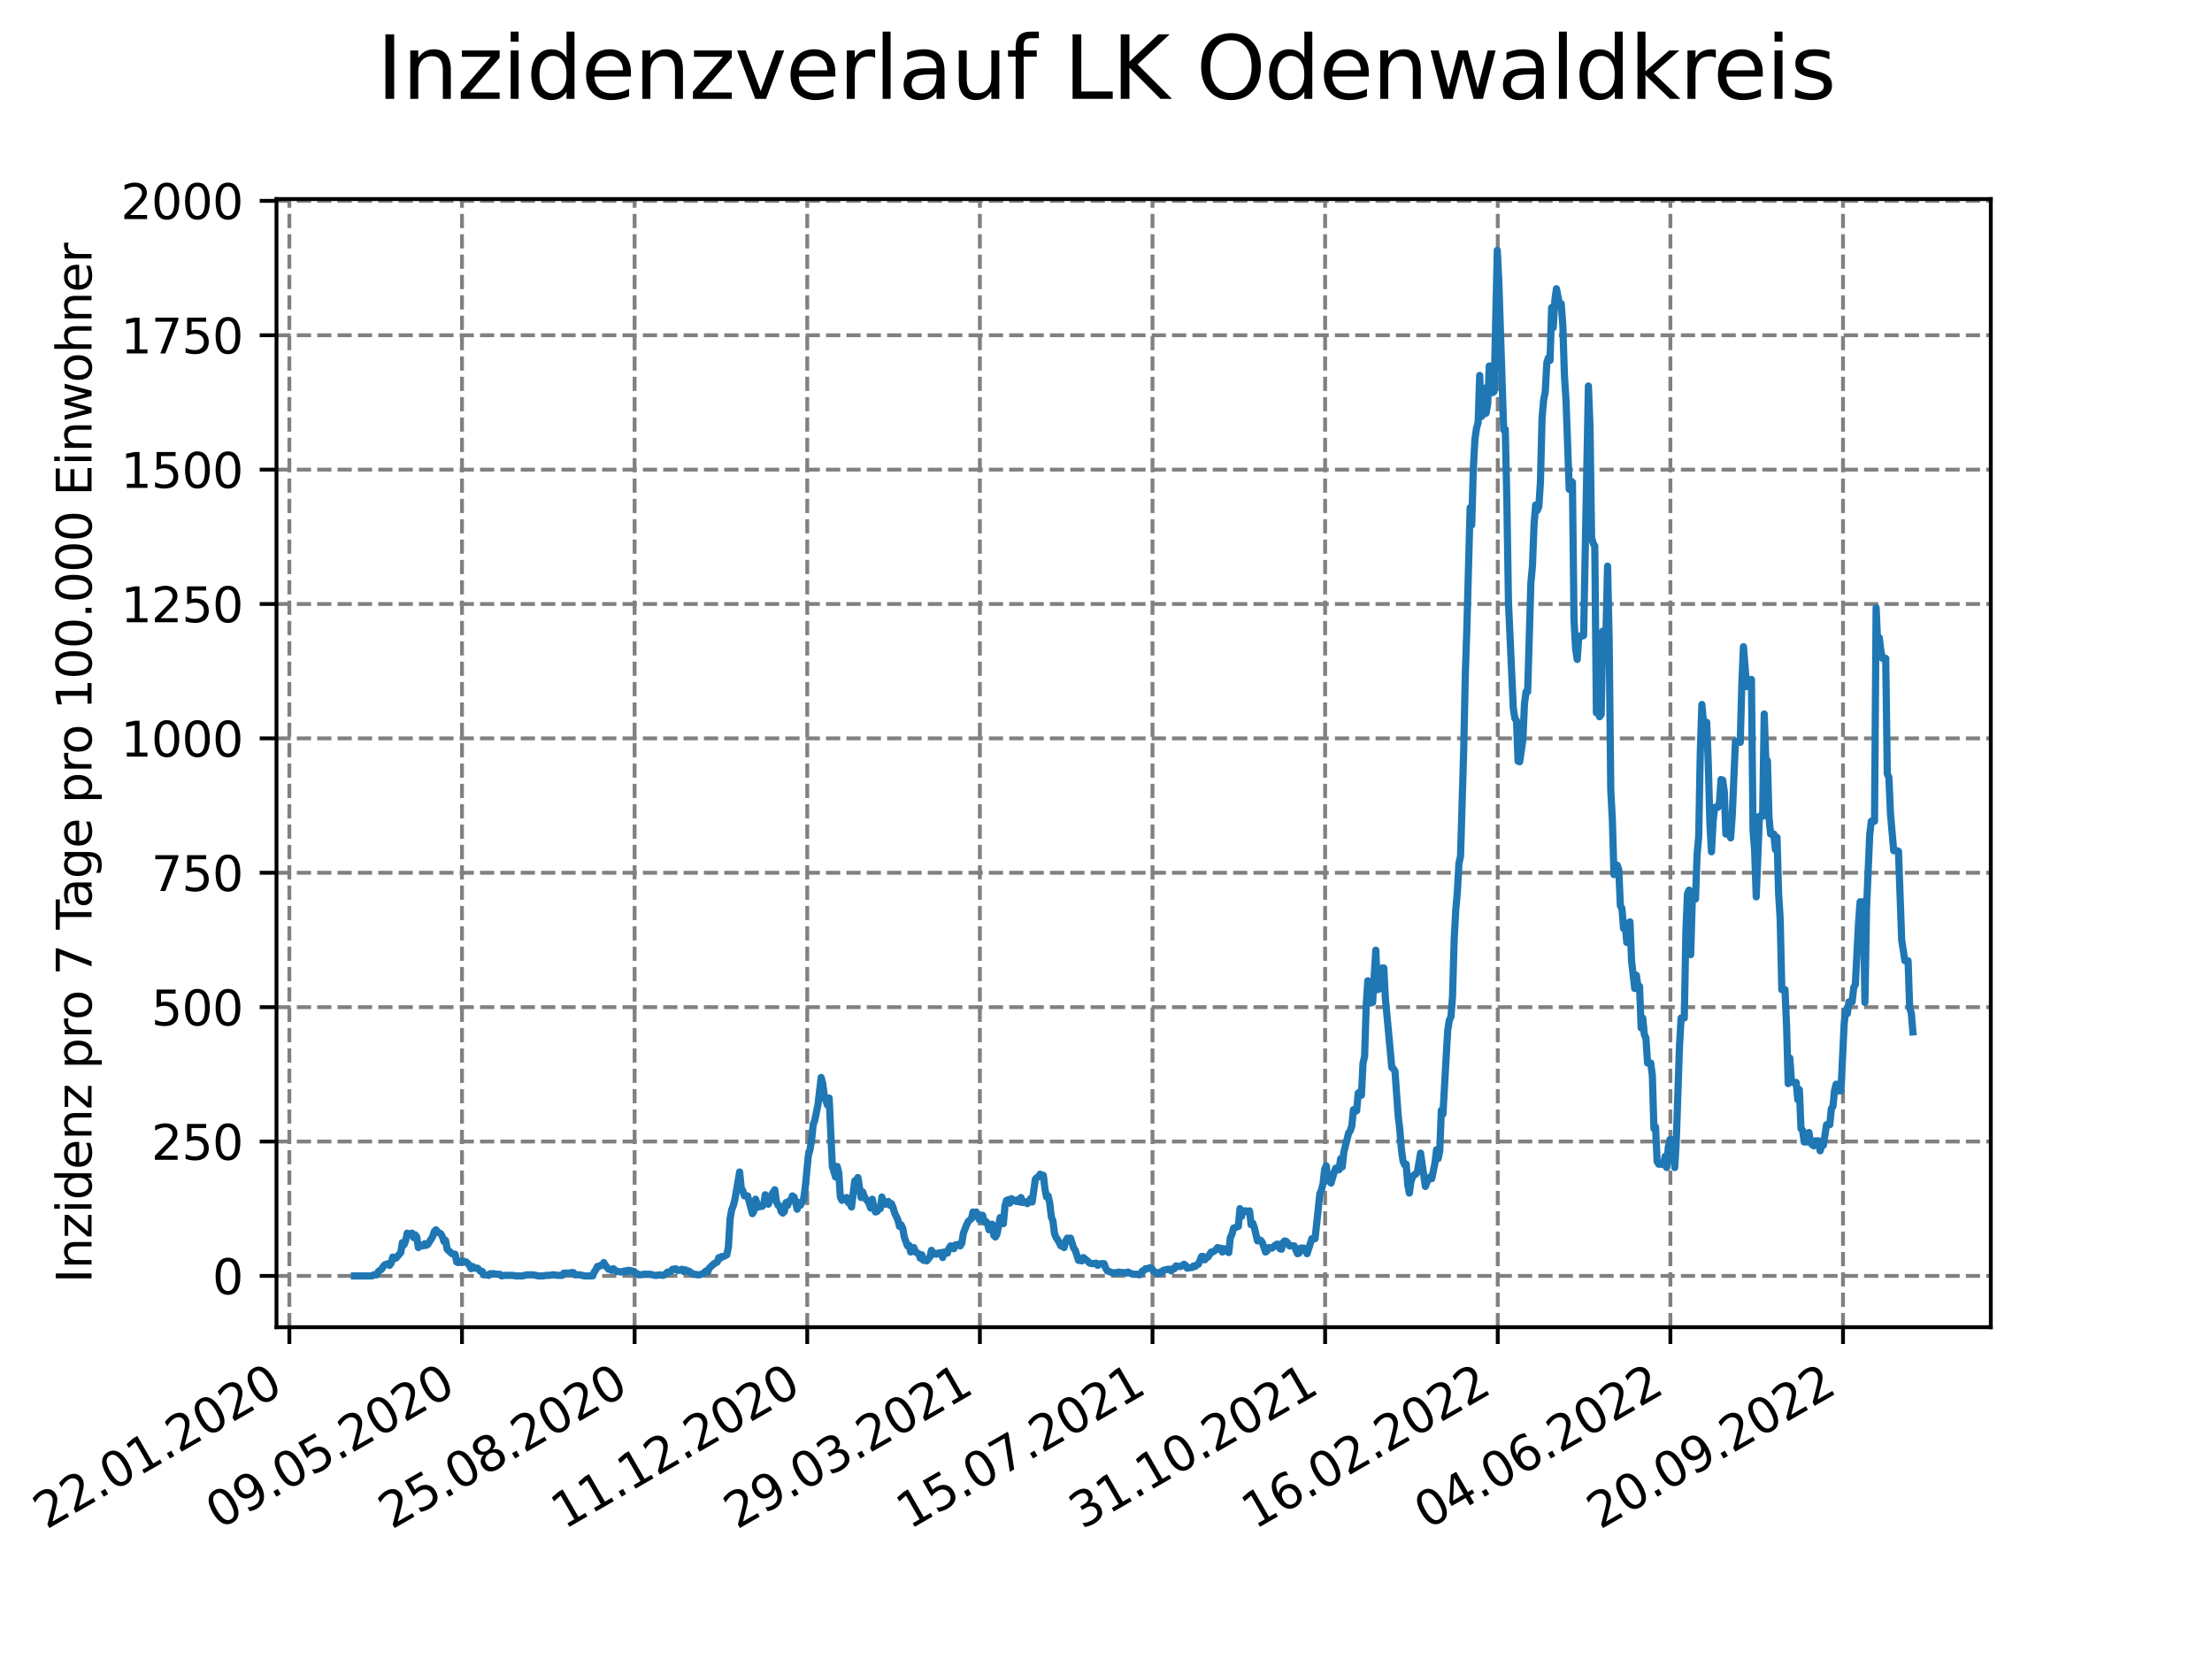 <?xml version="1.0" encoding="utf-8" standalone="no"?>
<!DOCTYPE svg PUBLIC "-//W3C//DTD SVG 1.1//EN"
  "http://www.w3.org/Graphics/SVG/1.1/DTD/svg11.dtd">
<svg xmlns:xlink="http://www.w3.org/1999/xlink" width="460.8pt" height="345.6pt" viewBox="0 0 460.8 345.6" xmlns="http://www.w3.org/2000/svg" version="1.1">
 <defs>
  <style type="text/css">*{stroke-linejoin: round; stroke-linecap: butt}</style>
 </defs>
 <g id="figure_1">
  <g id="patch_1">
   <path d="M 0 345.6 
L 460.8 345.6 
L 460.8 0 
L 0 0 
z
" style="fill: #ffffff"/>
  </g>
  <g id="axes_1">
   <g id="patch_2">
    <path d="M 57.6 276.48 
L 414.72 276.48 
L 414.72 41.472 
L 57.6 41.472 
z
" style="fill: #ffffff"/>
   </g>
   <g id="matplotlib.axis_1">
    <g id="xtick_1">
     <g id="line2d_1">
      <path d="M 60.278 276.48 
L 60.278 41.472 
" clip-path="url(#p20cd7f2663)" style="fill: none; stroke-dasharray: 2.96,1.28; stroke-dashoffset: 0; stroke: #808080; stroke-width: 0.8"/>
     </g>
     <g id="line2d_2">
      <defs>
       <path id="m41d018254a" d="M 0 0 
L 0 3.5 
" style="stroke: #000000; stroke-width: 0.8"/>
      </defs>
      <g>
       <use xlink:href="#m41d018254a" x="60.278" y="276.48" style="stroke: #000000; stroke-width: 0.8"/>
      </g>
     </g>
     <g id="text_1">
      <!-- 22.01.2020 -->
      <g transform="translate(9.652 318.689) rotate(-30) scale(0.1 -0.1)">
       <defs>
        <path id="DejaVuSans-32" d="M 1228 531 
L 3431 531 
L 3431 0 
L 469 0 
L 469 531 
Q 828 903 1448 1529 
Q 2069 2156 2228 2338 
Q 2531 2678 2651 2914 
Q 2772 3150 2772 3378 
Q 2772 3750 2511 3984 
Q 2250 4219 1831 4219 
Q 1534 4219 1204 4116 
Q 875 4013 500 3803 
L 500 4441 
Q 881 4594 1212 4672 
Q 1544 4750 1819 4750 
Q 2544 4750 2975 4387 
Q 3406 4025 3406 3419 
Q 3406 3131 3298 2873 
Q 3191 2616 2906 2266 
Q 2828 2175 2409 1742 
Q 1991 1309 1228 531 
z
" transform="scale(0.016)"/>
        <path id="DejaVuSans-2e" d="M 684 794 
L 1344 794 
L 1344 0 
L 684 0 
L 684 794 
z
" transform="scale(0.016)"/>
        <path id="DejaVuSans-30" d="M 2034 4250 
Q 1547 4250 1301 3770 
Q 1056 3291 1056 2328 
Q 1056 1369 1301 889 
Q 1547 409 2034 409 
Q 2525 409 2770 889 
Q 3016 1369 3016 2328 
Q 3016 3291 2770 3770 
Q 2525 4250 2034 4250 
z
M 2034 4750 
Q 2819 4750 3233 4129 
Q 3647 3509 3647 2328 
Q 3647 1150 3233 529 
Q 2819 -91 2034 -91 
Q 1250 -91 836 529 
Q 422 1150 422 2328 
Q 422 3509 836 4129 
Q 1250 4750 2034 4750 
z
" transform="scale(0.016)"/>
        <path id="DejaVuSans-31" d="M 794 531 
L 1825 531 
L 1825 4091 
L 703 3866 
L 703 4441 
L 1819 4666 
L 2450 4666 
L 2450 531 
L 3481 531 
L 3481 0 
L 794 0 
L 794 531 
z
" transform="scale(0.016)"/>
       </defs>
       <use xlink:href="#DejaVuSans-32"/>
       <use xlink:href="#DejaVuSans-32" x="63.623"/>
       <use xlink:href="#DejaVuSans-2e" x="127.246"/>
       <use xlink:href="#DejaVuSans-30" x="159.033"/>
       <use xlink:href="#DejaVuSans-31" x="222.656"/>
       <use xlink:href="#DejaVuSans-2e" x="286.279"/>
       <use xlink:href="#DejaVuSans-32" x="318.066"/>
       <use xlink:href="#DejaVuSans-30" x="381.689"/>
       <use xlink:href="#DejaVuSans-32" x="445.312"/>
       <use xlink:href="#DejaVuSans-30" x="508.936"/>
      </g>
     </g>
    </g>
    <g id="xtick_2">
     <g id="line2d_3">
      <path d="M 96.239 276.48 
L 96.239 41.472 
" clip-path="url(#p20cd7f2663)" style="fill: none; stroke-dasharray: 2.96,1.28; stroke-dashoffset: 0; stroke: #808080; stroke-width: 0.8"/>
     </g>
     <g id="line2d_4">
      <g>
       <use xlink:href="#m41d018254a" x="96.239" y="276.48" style="stroke: #000000; stroke-width: 0.8"/>
      </g>
     </g>
     <g id="text_2">
      <!-- 09.05.2020 -->
      <g transform="translate(45.614 318.689) rotate(-30) scale(0.1 -0.1)">
       <defs>
        <path id="DejaVuSans-39" d="M 703 97 
L 703 672 
Q 941 559 1184 500 
Q 1428 441 1663 441 
Q 2288 441 2617 861 
Q 2947 1281 2994 2138 
Q 2813 1869 2534 1725 
Q 2256 1581 1919 1581 
Q 1219 1581 811 2004 
Q 403 2428 403 3163 
Q 403 3881 828 4315 
Q 1253 4750 1959 4750 
Q 2769 4750 3195 4129 
Q 3622 3509 3622 2328 
Q 3622 1225 3098 567 
Q 2575 -91 1691 -91 
Q 1453 -91 1209 -44 
Q 966 3 703 97 
z
M 1959 2075 
Q 2384 2075 2632 2365 
Q 2881 2656 2881 3163 
Q 2881 3666 2632 3958 
Q 2384 4250 1959 4250 
Q 1534 4250 1286 3958 
Q 1038 3666 1038 3163 
Q 1038 2656 1286 2365 
Q 1534 2075 1959 2075 
z
" transform="scale(0.016)"/>
        <path id="DejaVuSans-35" d="M 691 4666 
L 3169 4666 
L 3169 4134 
L 1269 4134 
L 1269 2991 
Q 1406 3038 1543 3061 
Q 1681 3084 1819 3084 
Q 2600 3084 3056 2656 
Q 3513 2228 3513 1497 
Q 3513 744 3044 326 
Q 2575 -91 1722 -91 
Q 1428 -91 1123 -41 
Q 819 9 494 109 
L 494 744 
Q 775 591 1075 516 
Q 1375 441 1709 441 
Q 2250 441 2565 725 
Q 2881 1009 2881 1497 
Q 2881 1984 2565 2268 
Q 2250 2553 1709 2553 
Q 1456 2553 1204 2497 
Q 953 2441 691 2322 
L 691 4666 
z
" transform="scale(0.016)"/>
       </defs>
       <use xlink:href="#DejaVuSans-30"/>
       <use xlink:href="#DejaVuSans-39" x="63.623"/>
       <use xlink:href="#DejaVuSans-2e" x="127.246"/>
       <use xlink:href="#DejaVuSans-30" x="159.033"/>
       <use xlink:href="#DejaVuSans-35" x="222.656"/>
       <use xlink:href="#DejaVuSans-2e" x="286.279"/>
       <use xlink:href="#DejaVuSans-32" x="318.066"/>
       <use xlink:href="#DejaVuSans-30" x="381.689"/>
       <use xlink:href="#DejaVuSans-32" x="445.312"/>
       <use xlink:href="#DejaVuSans-30" x="508.936"/>
      </g>
     </g>
    </g>
    <g id="xtick_3">
     <g id="line2d_5">
      <path d="M 132.201 276.48 
L 132.201 41.472 
" clip-path="url(#p20cd7f2663)" style="fill: none; stroke-dasharray: 2.96,1.28; stroke-dashoffset: 0; stroke: #808080; stroke-width: 0.8"/>
     </g>
     <g id="line2d_6">
      <g>
       <use xlink:href="#m41d018254a" x="132.201" y="276.48" style="stroke: #000000; stroke-width: 0.8"/>
      </g>
     </g>
     <g id="text_3">
      <!-- 25.08.2020 -->
      <g transform="translate(81.576 318.689) rotate(-30) scale(0.1 -0.1)">
       <defs>
        <path id="DejaVuSans-38" d="M 2034 2216 
Q 1584 2216 1326 1975 
Q 1069 1734 1069 1313 
Q 1069 891 1326 650 
Q 1584 409 2034 409 
Q 2484 409 2743 651 
Q 3003 894 3003 1313 
Q 3003 1734 2745 1975 
Q 2488 2216 2034 2216 
z
M 1403 2484 
Q 997 2584 770 2862 
Q 544 3141 544 3541 
Q 544 4100 942 4425 
Q 1341 4750 2034 4750 
Q 2731 4750 3128 4425 
Q 3525 4100 3525 3541 
Q 3525 3141 3298 2862 
Q 3072 2584 2669 2484 
Q 3125 2378 3379 2068 
Q 3634 1759 3634 1313 
Q 3634 634 3220 271 
Q 2806 -91 2034 -91 
Q 1263 -91 848 271 
Q 434 634 434 1313 
Q 434 1759 690 2068 
Q 947 2378 1403 2484 
z
M 1172 3481 
Q 1172 3119 1398 2916 
Q 1625 2713 2034 2713 
Q 2441 2713 2670 2916 
Q 2900 3119 2900 3481 
Q 2900 3844 2670 4047 
Q 2441 4250 2034 4250 
Q 1625 4250 1398 4047 
Q 1172 3844 1172 3481 
z
" transform="scale(0.016)"/>
       </defs>
       <use xlink:href="#DejaVuSans-32"/>
       <use xlink:href="#DejaVuSans-35" x="63.623"/>
       <use xlink:href="#DejaVuSans-2e" x="127.246"/>
       <use xlink:href="#DejaVuSans-30" x="159.033"/>
       <use xlink:href="#DejaVuSans-38" x="222.656"/>
       <use xlink:href="#DejaVuSans-2e" x="286.279"/>
       <use xlink:href="#DejaVuSans-32" x="318.066"/>
       <use xlink:href="#DejaVuSans-30" x="381.689"/>
       <use xlink:href="#DejaVuSans-32" x="445.312"/>
       <use xlink:href="#DejaVuSans-30" x="508.936"/>
      </g>
     </g>
    </g>
    <g id="xtick_4">
     <g id="line2d_7">
      <path d="M 168.163 276.48 
L 168.163 41.472 
" clip-path="url(#p20cd7f2663)" style="fill: none; stroke-dasharray: 2.96,1.28; stroke-dashoffset: 0; stroke: #808080; stroke-width: 0.8"/>
     </g>
     <g id="line2d_8">
      <g>
       <use xlink:href="#m41d018254a" x="168.163" y="276.48" style="stroke: #000000; stroke-width: 0.8"/>
      </g>
     </g>
     <g id="text_4">
      <!-- 11.12.2020 -->
      <g transform="translate(117.538 318.689) rotate(-30) scale(0.1 -0.1)">
       <use xlink:href="#DejaVuSans-31"/>
       <use xlink:href="#DejaVuSans-31" x="63.623"/>
       <use xlink:href="#DejaVuSans-2e" x="127.246"/>
       <use xlink:href="#DejaVuSans-31" x="159.033"/>
       <use xlink:href="#DejaVuSans-32" x="222.656"/>
       <use xlink:href="#DejaVuSans-2e" x="286.279"/>
       <use xlink:href="#DejaVuSans-32" x="318.066"/>
       <use xlink:href="#DejaVuSans-30" x="381.689"/>
       <use xlink:href="#DejaVuSans-32" x="445.312"/>
       <use xlink:href="#DejaVuSans-30" x="508.936"/>
      </g>
     </g>
    </g>
    <g id="xtick_5">
     <g id="line2d_9">
      <path d="M 204.125 276.48 
L 204.125 41.472 
" clip-path="url(#p20cd7f2663)" style="fill: none; stroke-dasharray: 2.96,1.28; stroke-dashoffset: 0; stroke: #808080; stroke-width: 0.8"/>
     </g>
     <g id="line2d_10">
      <g>
       <use xlink:href="#m41d018254a" x="204.125" y="276.48" style="stroke: #000000; stroke-width: 0.8"/>
      </g>
     </g>
     <g id="text_5">
      <!-- 29.03.2021 -->
      <g transform="translate(153.499 318.689) rotate(-30) scale(0.1 -0.1)">
       <defs>
        <path id="DejaVuSans-33" d="M 2597 2516 
Q 3050 2419 3304 2112 
Q 3559 1806 3559 1356 
Q 3559 666 3084 287 
Q 2609 -91 1734 -91 
Q 1441 -91 1130 -33 
Q 819 25 488 141 
L 488 750 
Q 750 597 1062 519 
Q 1375 441 1716 441 
Q 2309 441 2620 675 
Q 2931 909 2931 1356 
Q 2931 1769 2642 2001 
Q 2353 2234 1838 2234 
L 1294 2234 
L 1294 2753 
L 1863 2753 
Q 2328 2753 2575 2939 
Q 2822 3125 2822 3475 
Q 2822 3834 2567 4026 
Q 2313 4219 1838 4219 
Q 1578 4219 1281 4162 
Q 984 4106 628 3988 
L 628 4550 
Q 988 4650 1302 4700 
Q 1616 4750 1894 4750 
Q 2613 4750 3031 4423 
Q 3450 4097 3450 3541 
Q 3450 3153 3228 2886 
Q 3006 2619 2597 2516 
z
" transform="scale(0.016)"/>
       </defs>
       <use xlink:href="#DejaVuSans-32"/>
       <use xlink:href="#DejaVuSans-39" x="63.623"/>
       <use xlink:href="#DejaVuSans-2e" x="127.246"/>
       <use xlink:href="#DejaVuSans-30" x="159.033"/>
       <use xlink:href="#DejaVuSans-33" x="222.656"/>
       <use xlink:href="#DejaVuSans-2e" x="286.279"/>
       <use xlink:href="#DejaVuSans-32" x="318.066"/>
       <use xlink:href="#DejaVuSans-30" x="381.689"/>
       <use xlink:href="#DejaVuSans-32" x="445.312"/>
       <use xlink:href="#DejaVuSans-31" x="508.936"/>
      </g>
     </g>
    </g>
    <g id="xtick_6">
     <g id="line2d_11">
      <path d="M 240.086 276.48 
L 240.086 41.472 
" clip-path="url(#p20cd7f2663)" style="fill: none; stroke-dasharray: 2.96,1.28; stroke-dashoffset: 0; stroke: #808080; stroke-width: 0.8"/>
     </g>
     <g id="line2d_12">
      <g>
       <use xlink:href="#m41d018254a" x="240.086" y="276.48" style="stroke: #000000; stroke-width: 0.8"/>
      </g>
     </g>
     <g id="text_6">
      <!-- 15.07.2021 -->
      <g transform="translate(189.461 318.689) rotate(-30) scale(0.1 -0.1)">
       <defs>
        <path id="DejaVuSans-37" d="M 525 4666 
L 3525 4666 
L 3525 4397 
L 1831 0 
L 1172 0 
L 2766 4134 
L 525 4134 
L 525 4666 
z
" transform="scale(0.016)"/>
       </defs>
       <use xlink:href="#DejaVuSans-31"/>
       <use xlink:href="#DejaVuSans-35" x="63.623"/>
       <use xlink:href="#DejaVuSans-2e" x="127.246"/>
       <use xlink:href="#DejaVuSans-30" x="159.033"/>
       <use xlink:href="#DejaVuSans-37" x="222.656"/>
       <use xlink:href="#DejaVuSans-2e" x="286.279"/>
       <use xlink:href="#DejaVuSans-32" x="318.066"/>
       <use xlink:href="#DejaVuSans-30" x="381.689"/>
       <use xlink:href="#DejaVuSans-32" x="445.312"/>
       <use xlink:href="#DejaVuSans-31" x="508.936"/>
      </g>
     </g>
    </g>
    <g id="xtick_7">
     <g id="line2d_13">
      <path d="M 276.048 276.48 
L 276.048 41.472 
" clip-path="url(#p20cd7f2663)" style="fill: none; stroke-dasharray: 2.96,1.28; stroke-dashoffset: 0; stroke: #808080; stroke-width: 0.8"/>
     </g>
     <g id="line2d_14">
      <g>
       <use xlink:href="#m41d018254a" x="276.048" y="276.48" style="stroke: #000000; stroke-width: 0.8"/>
      </g>
     </g>
     <g id="text_7">
      <!-- 31.10.2021 -->
      <g transform="translate(225.423 318.689) rotate(-30) scale(0.1 -0.1)">
       <use xlink:href="#DejaVuSans-33"/>
       <use xlink:href="#DejaVuSans-31" x="63.623"/>
       <use xlink:href="#DejaVuSans-2e" x="127.246"/>
       <use xlink:href="#DejaVuSans-31" x="159.033"/>
       <use xlink:href="#DejaVuSans-30" x="222.656"/>
       <use xlink:href="#DejaVuSans-2e" x="286.279"/>
       <use xlink:href="#DejaVuSans-32" x="318.066"/>
       <use xlink:href="#DejaVuSans-30" x="381.689"/>
       <use xlink:href="#DejaVuSans-32" x="445.312"/>
       <use xlink:href="#DejaVuSans-31" x="508.936"/>
      </g>
     </g>
    </g>
    <g id="xtick_8">
     <g id="line2d_15">
      <path d="M 312.01 276.48 
L 312.01 41.472 
" clip-path="url(#p20cd7f2663)" style="fill: none; stroke-dasharray: 2.96,1.28; stroke-dashoffset: 0; stroke: #808080; stroke-width: 0.8"/>
     </g>
     <g id="line2d_16">
      <g>
       <use xlink:href="#m41d018254a" x="312.01" y="276.48" style="stroke: #000000; stroke-width: 0.8"/>
      </g>
     </g>
     <g id="text_8">
      <!-- 16.02.2022 -->
      <g transform="translate(261.385 318.689) rotate(-30) scale(0.1 -0.1)">
       <defs>
        <path id="DejaVuSans-36" d="M 2113 2584 
Q 1688 2584 1439 2293 
Q 1191 2003 1191 1497 
Q 1191 994 1439 701 
Q 1688 409 2113 409 
Q 2538 409 2786 701 
Q 3034 994 3034 1497 
Q 3034 2003 2786 2293 
Q 2538 2584 2113 2584 
z
M 3366 4563 
L 3366 3988 
Q 3128 4100 2886 4159 
Q 2644 4219 2406 4219 
Q 1781 4219 1451 3797 
Q 1122 3375 1075 2522 
Q 1259 2794 1537 2939 
Q 1816 3084 2150 3084 
Q 2853 3084 3261 2657 
Q 3669 2231 3669 1497 
Q 3669 778 3244 343 
Q 2819 -91 2113 -91 
Q 1303 -91 875 529 
Q 447 1150 447 2328 
Q 447 3434 972 4092 
Q 1497 4750 2381 4750 
Q 2619 4750 2861 4703 
Q 3103 4656 3366 4563 
z
" transform="scale(0.016)"/>
       </defs>
       <use xlink:href="#DejaVuSans-31"/>
       <use xlink:href="#DejaVuSans-36" x="63.623"/>
       <use xlink:href="#DejaVuSans-2e" x="127.246"/>
       <use xlink:href="#DejaVuSans-30" x="159.033"/>
       <use xlink:href="#DejaVuSans-32" x="222.656"/>
       <use xlink:href="#DejaVuSans-2e" x="286.279"/>
       <use xlink:href="#DejaVuSans-32" x="318.066"/>
       <use xlink:href="#DejaVuSans-30" x="381.689"/>
       <use xlink:href="#DejaVuSans-32" x="445.312"/>
       <use xlink:href="#DejaVuSans-32" x="508.936"/>
      </g>
     </g>
    </g>
    <g id="xtick_9">
     <g id="line2d_17">
      <path d="M 347.972 276.48 
L 347.972 41.472 
" clip-path="url(#p20cd7f2663)" style="fill: none; stroke-dasharray: 2.96,1.28; stroke-dashoffset: 0; stroke: #808080; stroke-width: 0.8"/>
     </g>
     <g id="line2d_18">
      <g>
       <use xlink:href="#m41d018254a" x="347.972" y="276.48" style="stroke: #000000; stroke-width: 0.8"/>
      </g>
     </g>
     <g id="text_9">
      <!-- 04.06.2022 -->
      <g transform="translate(297.346 318.689) rotate(-30) scale(0.1 -0.1)">
       <defs>
        <path id="DejaVuSans-34" d="M 2419 4116 
L 825 1625 
L 2419 1625 
L 2419 4116 
z
M 2253 4666 
L 3047 4666 
L 3047 1625 
L 3713 1625 
L 3713 1100 
L 3047 1100 
L 3047 0 
L 2419 0 
L 2419 1100 
L 313 1100 
L 313 1709 
L 2253 4666 
z
" transform="scale(0.016)"/>
       </defs>
       <use xlink:href="#DejaVuSans-30"/>
       <use xlink:href="#DejaVuSans-34" x="63.623"/>
       <use xlink:href="#DejaVuSans-2e" x="127.246"/>
       <use xlink:href="#DejaVuSans-30" x="159.033"/>
       <use xlink:href="#DejaVuSans-36" x="222.656"/>
       <use xlink:href="#DejaVuSans-2e" x="286.279"/>
       <use xlink:href="#DejaVuSans-32" x="318.066"/>
       <use xlink:href="#DejaVuSans-30" x="381.689"/>
       <use xlink:href="#DejaVuSans-32" x="445.312"/>
       <use xlink:href="#DejaVuSans-32" x="508.936"/>
      </g>
     </g>
    </g>
    <g id="xtick_10">
     <g id="line2d_19">
      <path d="M 383.933 276.48 
L 383.933 41.472 
" clip-path="url(#p20cd7f2663)" style="fill: none; stroke-dasharray: 2.96,1.28; stroke-dashoffset: 0; stroke: #808080; stroke-width: 0.8"/>
     </g>
     <g id="line2d_20">
      <g>
       <use xlink:href="#m41d018254a" x="383.933" y="276.48" style="stroke: #000000; stroke-width: 0.8"/>
      </g>
     </g>
     <g id="text_10">
      <!-- 20.09.2022 -->
      <g transform="translate(333.308 318.689) rotate(-30) scale(0.1 -0.1)">
       <use xlink:href="#DejaVuSans-32"/>
       <use xlink:href="#DejaVuSans-30" x="63.623"/>
       <use xlink:href="#DejaVuSans-2e" x="127.246"/>
       <use xlink:href="#DejaVuSans-30" x="159.033"/>
       <use xlink:href="#DejaVuSans-39" x="222.656"/>
       <use xlink:href="#DejaVuSans-2e" x="286.279"/>
       <use xlink:href="#DejaVuSans-32" x="318.066"/>
       <use xlink:href="#DejaVuSans-30" x="381.689"/>
       <use xlink:href="#DejaVuSans-32" x="445.312"/>
       <use xlink:href="#DejaVuSans-32" x="508.936"/>
      </g>
     </g>
    </g>
   </g>
   <g id="matplotlib.axis_2">
    <g id="ytick_1">
     <g id="line2d_21">
      <path d="M 57.6 265.798 
L 414.72 265.798 
" clip-path="url(#p20cd7f2663)" style="fill: none; stroke-dasharray: 2.96,1.28; stroke-dashoffset: 0; stroke: #808080; stroke-width: 0.8"/>
     </g>
     <g id="line2d_22">
      <defs>
       <path id="m14e778c8d2" d="M 0 0 
L -3.5 0 
" style="stroke: #000000; stroke-width: 0.8"/>
      </defs>
      <g>
       <use xlink:href="#m14e778c8d2" x="57.6" y="265.798" style="stroke: #000000; stroke-width: 0.8"/>
      </g>
     </g>
     <g id="text_11">
      <!-- 0 -->
      <g transform="translate(44.237 269.597) scale(0.1 -0.1)">
       <use xlink:href="#DejaVuSans-30"/>
      </g>
     </g>
    </g>
    <g id="ytick_2">
     <g id="line2d_23">
      <path d="M 57.6 237.803 
L 414.72 237.803 
" clip-path="url(#p20cd7f2663)" style="fill: none; stroke-dasharray: 2.96,1.28; stroke-dashoffset: 0; stroke: #808080; stroke-width: 0.8"/>
     </g>
     <g id="line2d_24">
      <g>
       <use xlink:href="#m14e778c8d2" x="57.6" y="237.803" style="stroke: #000000; stroke-width: 0.8"/>
      </g>
     </g>
     <g id="text_12">
      <!-- 250 -->
      <g transform="translate(31.512 241.602) scale(0.1 -0.1)">
       <use xlink:href="#DejaVuSans-32"/>
       <use xlink:href="#DejaVuSans-35" x="63.623"/>
       <use xlink:href="#DejaVuSans-30" x="127.246"/>
      </g>
     </g>
    </g>
    <g id="ytick_3">
     <g id="line2d_25">
      <path d="M 57.6 209.809 
L 414.72 209.809 
" clip-path="url(#p20cd7f2663)" style="fill: none; stroke-dasharray: 2.96,1.28; stroke-dashoffset: 0; stroke: #808080; stroke-width: 0.8"/>
     </g>
     <g id="line2d_26">
      <g>
       <use xlink:href="#m14e778c8d2" x="57.6" y="209.809" style="stroke: #000000; stroke-width: 0.8"/>
      </g>
     </g>
     <g id="text_13">
      <!-- 500 -->
      <g transform="translate(31.512 213.608) scale(0.1 -0.1)">
       <use xlink:href="#DejaVuSans-35"/>
       <use xlink:href="#DejaVuSans-30" x="63.623"/>
       <use xlink:href="#DejaVuSans-30" x="127.246"/>
      </g>
     </g>
    </g>
    <g id="ytick_4">
     <g id="line2d_27">
      <path d="M 57.6 181.814 
L 414.72 181.814 
" clip-path="url(#p20cd7f2663)" style="fill: none; stroke-dasharray: 2.96,1.28; stroke-dashoffset: 0; stroke: #808080; stroke-width: 0.8"/>
     </g>
     <g id="line2d_28">
      <g>
       <use xlink:href="#m14e778c8d2" x="57.6" y="181.814" style="stroke: #000000; stroke-width: 0.8"/>
      </g>
     </g>
     <g id="text_14">
      <!-- 750 -->
      <g transform="translate(31.512 185.613) scale(0.1 -0.1)">
       <use xlink:href="#DejaVuSans-37"/>
       <use xlink:href="#DejaVuSans-35" x="63.623"/>
       <use xlink:href="#DejaVuSans-30" x="127.246"/>
      </g>
     </g>
    </g>
    <g id="ytick_5">
     <g id="line2d_29">
      <path d="M 57.6 153.82 
L 414.72 153.82 
" clip-path="url(#p20cd7f2663)" style="fill: none; stroke-dasharray: 2.96,1.28; stroke-dashoffset: 0; stroke: #808080; stroke-width: 0.8"/>
     </g>
     <g id="line2d_30">
      <g>
       <use xlink:href="#m14e778c8d2" x="57.6" y="153.82" style="stroke: #000000; stroke-width: 0.8"/>
      </g>
     </g>
     <g id="text_15">
      <!-- 1000 -->
      <g transform="translate(25.15 157.619) scale(0.1 -0.1)">
       <use xlink:href="#DejaVuSans-31"/>
       <use xlink:href="#DejaVuSans-30" x="63.623"/>
       <use xlink:href="#DejaVuSans-30" x="127.246"/>
       <use xlink:href="#DejaVuSans-30" x="190.869"/>
      </g>
     </g>
    </g>
    <g id="ytick_6">
     <g id="line2d_31">
      <path d="M 57.6 125.825 
L 414.72 125.825 
" clip-path="url(#p20cd7f2663)" style="fill: none; stroke-dasharray: 2.96,1.28; stroke-dashoffset: 0; stroke: #808080; stroke-width: 0.8"/>
     </g>
     <g id="line2d_32">
      <g>
       <use xlink:href="#m14e778c8d2" x="57.6" y="125.825" style="stroke: #000000; stroke-width: 0.8"/>
      </g>
     </g>
     <g id="text_16">
      <!-- 1250 -->
      <g transform="translate(25.15 129.624) scale(0.1 -0.1)">
       <use xlink:href="#DejaVuSans-31"/>
       <use xlink:href="#DejaVuSans-32" x="63.623"/>
       <use xlink:href="#DejaVuSans-35" x="127.246"/>
       <use xlink:href="#DejaVuSans-30" x="190.869"/>
      </g>
     </g>
    </g>
    <g id="ytick_7">
     <g id="line2d_33">
      <path d="M 57.6 97.83 
L 414.72 97.83 
" clip-path="url(#p20cd7f2663)" style="fill: none; stroke-dasharray: 2.96,1.28; stroke-dashoffset: 0; stroke: #808080; stroke-width: 0.8"/>
     </g>
     <g id="line2d_34">
      <g>
       <use xlink:href="#m14e778c8d2" x="57.6" y="97.83" style="stroke: #000000; stroke-width: 0.8"/>
      </g>
     </g>
     <g id="text_17">
      <!-- 1500 -->
      <g transform="translate(25.15 101.63) scale(0.1 -0.1)">
       <use xlink:href="#DejaVuSans-31"/>
       <use xlink:href="#DejaVuSans-35" x="63.623"/>
       <use xlink:href="#DejaVuSans-30" x="127.246"/>
       <use xlink:href="#DejaVuSans-30" x="190.869"/>
      </g>
     </g>
    </g>
    <g id="ytick_8">
     <g id="line2d_35">
      <path d="M 57.6 69.836 
L 414.72 69.836 
" clip-path="url(#p20cd7f2663)" style="fill: none; stroke-dasharray: 2.96,1.28; stroke-dashoffset: 0; stroke: #808080; stroke-width: 0.8"/>
     </g>
     <g id="line2d_36">
      <g>
       <use xlink:href="#m14e778c8d2" x="57.6" y="69.836" style="stroke: #000000; stroke-width: 0.8"/>
      </g>
     </g>
     <g id="text_18">
      <!-- 1750 -->
      <g transform="translate(25.15 73.635) scale(0.1 -0.1)">
       <use xlink:href="#DejaVuSans-31"/>
       <use xlink:href="#DejaVuSans-37" x="63.623"/>
       <use xlink:href="#DejaVuSans-35" x="127.246"/>
       <use xlink:href="#DejaVuSans-30" x="190.869"/>
      </g>
     </g>
    </g>
    <g id="ytick_9">
     <g id="line2d_37">
      <path d="M 57.6 41.841 
L 414.72 41.841 
" clip-path="url(#p20cd7f2663)" style="fill: none; stroke-dasharray: 2.96,1.28; stroke-dashoffset: 0; stroke: #808080; stroke-width: 0.8"/>
     </g>
     <g id="line2d_38">
      <g>
       <use xlink:href="#m14e778c8d2" x="57.6" y="41.841" style="stroke: #000000; stroke-width: 0.8"/>
      </g>
     </g>
     <g id="text_19">
      <!-- 2000 -->
      <g transform="translate(25.15 45.641) scale(0.1 -0.1)">
       <use xlink:href="#DejaVuSans-32"/>
       <use xlink:href="#DejaVuSans-30" x="63.623"/>
       <use xlink:href="#DejaVuSans-30" x="127.246"/>
       <use xlink:href="#DejaVuSans-30" x="190.869"/>
      </g>
     </g>
    </g>
    <g id="text_20">
     <!-- Inzidenz pro 7 Tage pro 100.000 Einwohner -->
     <g transform="translate(19.07 267.301) rotate(-90) scale(0.1 -0.1)">
      <defs>
       <path id="DejaVuSans-49" d="M 628 4666 
L 1259 4666 
L 1259 0 
L 628 0 
L 628 4666 
z
" transform="scale(0.016)"/>
       <path id="DejaVuSans-6e" d="M 3513 2113 
L 3513 0 
L 2938 0 
L 2938 2094 
Q 2938 2591 2744 2837 
Q 2550 3084 2163 3084 
Q 1697 3084 1428 2787 
Q 1159 2491 1159 1978 
L 1159 0 
L 581 0 
L 581 3500 
L 1159 3500 
L 1159 2956 
Q 1366 3272 1645 3428 
Q 1925 3584 2291 3584 
Q 2894 3584 3203 3211 
Q 3513 2838 3513 2113 
z
" transform="scale(0.016)"/>
       <path id="DejaVuSans-7a" d="M 353 3500 
L 3084 3500 
L 3084 2975 
L 922 459 
L 3084 459 
L 3084 0 
L 275 0 
L 275 525 
L 2438 3041 
L 353 3041 
L 353 3500 
z
" transform="scale(0.016)"/>
       <path id="DejaVuSans-69" d="M 603 3500 
L 1178 3500 
L 1178 0 
L 603 0 
L 603 3500 
z
M 603 4863 
L 1178 4863 
L 1178 4134 
L 603 4134 
L 603 4863 
z
" transform="scale(0.016)"/>
       <path id="DejaVuSans-64" d="M 2906 2969 
L 2906 4863 
L 3481 4863 
L 3481 0 
L 2906 0 
L 2906 525 
Q 2725 213 2448 61 
Q 2172 -91 1784 -91 
Q 1150 -91 751 415 
Q 353 922 353 1747 
Q 353 2572 751 3078 
Q 1150 3584 1784 3584 
Q 2172 3584 2448 3432 
Q 2725 3281 2906 2969 
z
M 947 1747 
Q 947 1113 1208 752 
Q 1469 391 1925 391 
Q 2381 391 2643 752 
Q 2906 1113 2906 1747 
Q 2906 2381 2643 2742 
Q 2381 3103 1925 3103 
Q 1469 3103 1208 2742 
Q 947 2381 947 1747 
z
" transform="scale(0.016)"/>
       <path id="DejaVuSans-65" d="M 3597 1894 
L 3597 1613 
L 953 1613 
Q 991 1019 1311 708 
Q 1631 397 2203 397 
Q 2534 397 2845 478 
Q 3156 559 3463 722 
L 3463 178 
Q 3153 47 2828 -22 
Q 2503 -91 2169 -91 
Q 1331 -91 842 396 
Q 353 884 353 1716 
Q 353 2575 817 3079 
Q 1281 3584 2069 3584 
Q 2775 3584 3186 3129 
Q 3597 2675 3597 1894 
z
M 3022 2063 
Q 3016 2534 2758 2815 
Q 2500 3097 2075 3097 
Q 1594 3097 1305 2825 
Q 1016 2553 972 2059 
L 3022 2063 
z
" transform="scale(0.016)"/>
       <path id="DejaVuSans-20" transform="scale(0.016)"/>
       <path id="DejaVuSans-70" d="M 1159 525 
L 1159 -1331 
L 581 -1331 
L 581 3500 
L 1159 3500 
L 1159 2969 
Q 1341 3281 1617 3432 
Q 1894 3584 2278 3584 
Q 2916 3584 3314 3078 
Q 3713 2572 3713 1747 
Q 3713 922 3314 415 
Q 2916 -91 2278 -91 
Q 1894 -91 1617 61 
Q 1341 213 1159 525 
z
M 3116 1747 
Q 3116 2381 2855 2742 
Q 2594 3103 2138 3103 
Q 1681 3103 1420 2742 
Q 1159 2381 1159 1747 
Q 1159 1113 1420 752 
Q 1681 391 2138 391 
Q 2594 391 2855 752 
Q 3116 1113 3116 1747 
z
" transform="scale(0.016)"/>
       <path id="DejaVuSans-72" d="M 2631 2963 
Q 2534 3019 2420 3045 
Q 2306 3072 2169 3072 
Q 1681 3072 1420 2755 
Q 1159 2438 1159 1844 
L 1159 0 
L 581 0 
L 581 3500 
L 1159 3500 
L 1159 2956 
Q 1341 3275 1631 3429 
Q 1922 3584 2338 3584 
Q 2397 3584 2469 3576 
Q 2541 3569 2628 3553 
L 2631 2963 
z
" transform="scale(0.016)"/>
       <path id="DejaVuSans-6f" d="M 1959 3097 
Q 1497 3097 1228 2736 
Q 959 2375 959 1747 
Q 959 1119 1226 758 
Q 1494 397 1959 397 
Q 2419 397 2687 759 
Q 2956 1122 2956 1747 
Q 2956 2369 2687 2733 
Q 2419 3097 1959 3097 
z
M 1959 3584 
Q 2709 3584 3137 3096 
Q 3566 2609 3566 1747 
Q 3566 888 3137 398 
Q 2709 -91 1959 -91 
Q 1206 -91 779 398 
Q 353 888 353 1747 
Q 353 2609 779 3096 
Q 1206 3584 1959 3584 
z
" transform="scale(0.016)"/>
       <path id="DejaVuSans-54" d="M -19 4666 
L 3928 4666 
L 3928 4134 
L 2272 4134 
L 2272 0 
L 1638 0 
L 1638 4134 
L -19 4134 
L -19 4666 
z
" transform="scale(0.016)"/>
       <path id="DejaVuSans-61" d="M 2194 1759 
Q 1497 1759 1228 1600 
Q 959 1441 959 1056 
Q 959 750 1161 570 
Q 1363 391 1709 391 
Q 2188 391 2477 730 
Q 2766 1069 2766 1631 
L 2766 1759 
L 2194 1759 
z
M 3341 1997 
L 3341 0 
L 2766 0 
L 2766 531 
Q 2569 213 2275 61 
Q 1981 -91 1556 -91 
Q 1019 -91 701 211 
Q 384 513 384 1019 
Q 384 1609 779 1909 
Q 1175 2209 1959 2209 
L 2766 2209 
L 2766 2266 
Q 2766 2663 2505 2880 
Q 2244 3097 1772 3097 
Q 1472 3097 1187 3025 
Q 903 2953 641 2809 
L 641 3341 
Q 956 3463 1253 3523 
Q 1550 3584 1831 3584 
Q 2591 3584 2966 3190 
Q 3341 2797 3341 1997 
z
" transform="scale(0.016)"/>
       <path id="DejaVuSans-67" d="M 2906 1791 
Q 2906 2416 2648 2759 
Q 2391 3103 1925 3103 
Q 1463 3103 1205 2759 
Q 947 2416 947 1791 
Q 947 1169 1205 825 
Q 1463 481 1925 481 
Q 2391 481 2648 825 
Q 2906 1169 2906 1791 
z
M 3481 434 
Q 3481 -459 3084 -895 
Q 2688 -1331 1869 -1331 
Q 1566 -1331 1297 -1286 
Q 1028 -1241 775 -1147 
L 775 -588 
Q 1028 -725 1275 -790 
Q 1522 -856 1778 -856 
Q 2344 -856 2625 -561 
Q 2906 -266 2906 331 
L 2906 616 
Q 2728 306 2450 153 
Q 2172 0 1784 0 
Q 1141 0 747 490 
Q 353 981 353 1791 
Q 353 2603 747 3093 
Q 1141 3584 1784 3584 
Q 2172 3584 2450 3431 
Q 2728 3278 2906 2969 
L 2906 3500 
L 3481 3500 
L 3481 434 
z
" transform="scale(0.016)"/>
       <path id="DejaVuSans-45" d="M 628 4666 
L 3578 4666 
L 3578 4134 
L 1259 4134 
L 1259 2753 
L 3481 2753 
L 3481 2222 
L 1259 2222 
L 1259 531 
L 3634 531 
L 3634 0 
L 628 0 
L 628 4666 
z
" transform="scale(0.016)"/>
       <path id="DejaVuSans-77" d="M 269 3500 
L 844 3500 
L 1563 769 
L 2278 3500 
L 2956 3500 
L 3675 769 
L 4391 3500 
L 4966 3500 
L 4050 0 
L 3372 0 
L 2619 2869 
L 1863 0 
L 1184 0 
L 269 3500 
z
" transform="scale(0.016)"/>
       <path id="DejaVuSans-68" d="M 3513 2113 
L 3513 0 
L 2938 0 
L 2938 2094 
Q 2938 2591 2744 2837 
Q 2550 3084 2163 3084 
Q 1697 3084 1428 2787 
Q 1159 2491 1159 1978 
L 1159 0 
L 581 0 
L 581 4863 
L 1159 4863 
L 1159 2956 
Q 1366 3272 1645 3428 
Q 1925 3584 2291 3584 
Q 2894 3584 3203 3211 
Q 3513 2838 3513 2113 
z
" transform="scale(0.016)"/>
      </defs>
      <use xlink:href="#DejaVuSans-49"/>
      <use xlink:href="#DejaVuSans-6e" x="29.492"/>
      <use xlink:href="#DejaVuSans-7a" x="92.871"/>
      <use xlink:href="#DejaVuSans-69" x="145.361"/>
      <use xlink:href="#DejaVuSans-64" x="173.145"/>
      <use xlink:href="#DejaVuSans-65" x="236.621"/>
      <use xlink:href="#DejaVuSans-6e" x="298.145"/>
      <use xlink:href="#DejaVuSans-7a" x="361.523"/>
      <use xlink:href="#DejaVuSans-20" x="414.014"/>
      <use xlink:href="#DejaVuSans-70" x="445.801"/>
      <use xlink:href="#DejaVuSans-72" x="509.277"/>
      <use xlink:href="#DejaVuSans-6f" x="548.141"/>
      <use xlink:href="#DejaVuSans-20" x="609.322"/>
      <use xlink:href="#DejaVuSans-37" x="641.109"/>
      <use xlink:href="#DejaVuSans-20" x="704.732"/>
      <use xlink:href="#DejaVuSans-54" x="736.52"/>
      <use xlink:href="#DejaVuSans-61" x="781.104"/>
      <use xlink:href="#DejaVuSans-67" x="842.383"/>
      <use xlink:href="#DejaVuSans-65" x="905.859"/>
      <use xlink:href="#DejaVuSans-20" x="967.383"/>
      <use xlink:href="#DejaVuSans-70" x="999.17"/>
      <use xlink:href="#DejaVuSans-72" x="1062.646"/>
      <use xlink:href="#DejaVuSans-6f" x="1101.51"/>
      <use xlink:href="#DejaVuSans-20" x="1162.691"/>
      <use xlink:href="#DejaVuSans-31" x="1194.479"/>
      <use xlink:href="#DejaVuSans-30" x="1258.102"/>
      <use xlink:href="#DejaVuSans-30" x="1321.725"/>
      <use xlink:href="#DejaVuSans-2e" x="1385.348"/>
      <use xlink:href="#DejaVuSans-30" x="1417.135"/>
      <use xlink:href="#DejaVuSans-30" x="1480.758"/>
      <use xlink:href="#DejaVuSans-30" x="1544.381"/>
      <use xlink:href="#DejaVuSans-20" x="1608.004"/>
      <use xlink:href="#DejaVuSans-45" x="1639.791"/>
      <use xlink:href="#DejaVuSans-69" x="1702.975"/>
      <use xlink:href="#DejaVuSans-6e" x="1730.758"/>
      <use xlink:href="#DejaVuSans-77" x="1794.137"/>
      <use xlink:href="#DejaVuSans-6f" x="1875.924"/>
      <use xlink:href="#DejaVuSans-68" x="1937.105"/>
      <use xlink:href="#DejaVuSans-6e" x="2000.484"/>
      <use xlink:href="#DejaVuSans-65" x="2063.863"/>
      <use xlink:href="#DejaVuSans-72" x="2125.387"/>
     </g>
    </g>
   </g>
   <g id="line2d_39">
    <path d="M 73.833 265.798 
L 77.495 265.798 
L 77.828 265.566 
L 78.494 265.566 
L 78.827 264.871 
L 79.493 264.408 
L 79.826 263.829 
L 80.159 263.482 
L 80.825 263.25 
L 81.158 263.598 
L 81.491 263.135 
L 81.824 261.861 
L 82.157 262.208 
L 82.49 262.092 
L 83.489 260.934 
L 83.822 258.85 
L 84.155 259.313 
L 84.488 258.503 
L 84.821 256.882 
L 85.154 257.229 
L 85.82 256.882 
L 86.153 257.808 
L 86.486 257.229 
L 86.819 257.692 
L 87.152 259.892 
L 87.485 259.545 
L 87.818 259.429 
L 88.151 259.545 
L 88.484 259.082 
L 88.817 259.429 
L 89.15 259.197 
L 90.149 257.576 
L 90.482 256.534 
L 90.815 256.187 
L 91.148 256.65 
L 91.814 256.997 
L 92.147 257.576 
L 92.48 258.618 
L 92.813 258.387 
L 93.146 260.24 
L 94.144 261.166 
L 94.81 261.282 
L 95.143 262.903 
L 95.476 263.019 
L 95.809 262.787 
L 96.142 262.903 
L 96.475 262.671 
L 96.808 262.903 
L 97.141 262.903 
L 97.807 263.598 
L 98.14 264.292 
L 98.473 263.829 
L 98.806 264.177 
L 99.472 264.177 
L 100.138 264.871 
L 100.471 264.871 
L 100.804 265.566 
L 101.47 265.566 
L 101.803 265.682 
L 102.136 265.335 
L 102.802 265.335 
L 103.468 265.45 
L 104.134 265.45 
L 104.467 265.798 
L 105.133 265.682 
L 106.798 265.682 
L 107.464 265.798 
L 108.796 265.798 
L 109.794 265.566 
L 111.126 265.566 
L 112.125 265.798 
L 113.124 265.798 
L 113.79 265.682 
L 114.456 265.682 
L 115.122 265.566 
L 115.455 265.566 
L 116.121 265.682 
L 117.12 265.682 
L 117.453 265.219 
L 118.452 265.219 
L 119.118 265.103 
L 119.451 265.103 
L 119.784 265.566 
L 120.783 265.566 
L 121.782 265.798 
L 123.447 265.798 
L 123.78 264.987 
L 124.113 264.524 
L 124.446 263.829 
L 124.779 263.829 
L 125.111 263.598 
L 125.444 263.598 
L 125.777 263.019 
L 126.11 263.598 
L 126.776 264.408 
L 127.109 264.408 
L 127.442 264.64 
L 127.775 264.292 
L 128.441 264.871 
L 128.774 264.871 
L 129.44 264.987 
L 130.106 264.756 
L 130.439 264.987 
L 130.772 264.64 
L 131.105 264.64 
L 132.104 264.871 
L 132.437 265.335 
L 132.77 265.335 
L 133.103 265.566 
L 133.436 265.566 
L 134.102 265.45 
L 135.434 265.45 
L 136.433 265.682 
L 136.766 265.682 
L 137.432 265.566 
L 138.098 265.682 
L 138.431 265.566 
L 139.097 264.987 
L 139.43 264.987 
L 139.763 264.871 
L 140.096 264.408 
L 140.429 264.408 
L 140.762 264.292 
L 141.094 264.64 
L 141.427 264.64 
L 142.093 264.408 
L 142.426 264.871 
L 142.759 264.524 
L 143.092 264.756 
L 143.425 264.756 
L 144.424 265.45 
L 144.757 265.45 
L 145.423 265.566 
L 145.756 265.566 
L 146.422 265.335 
L 147.088 264.756 
L 147.421 264.987 
L 147.754 264.177 
L 148.753 263.25 
L 149.419 262.903 
L 149.752 261.977 
L 150.085 262.092 
L 150.418 261.745 
L 150.751 261.745 
L 151.417 261.398 
L 151.75 259.661 
L 152.083 253.987 
L 152.416 252.018 
L 152.749 251.208 
L 153.082 249.934 
L 154.081 244.144 
L 154.414 247.502 
L 154.747 248.081 
L 155.08 249.123 
L 155.746 249.123 
L 156.745 252.829 
L 157.077 252.25 
L 157.41 249.818 
L 157.743 250.86 
L 158.076 251.439 
L 158.409 251.208 
L 158.742 251.323 
L 159.075 250.976 
L 159.408 248.892 
L 159.741 250.513 
L 160.074 250.86 
L 160.407 250.05 
L 160.74 248.892 
L 161.406 247.849 
L 161.739 250.281 
L 162.072 251.092 
L 162.405 251.208 
L 162.738 252.365 
L 163.071 252.713 
L 163.404 252.365 
L 163.737 250.513 
L 164.07 251.092 
L 164.403 250.165 
L 164.736 250.165 
L 165.069 249.123 
L 165.402 249.355 
L 165.735 250.397 
L 166.068 251.902 
L 166.401 250.513 
L 166.734 251.092 
L 167.4 249.818 
L 167.733 247.502 
L 168.399 240.67 
L 168.732 239.512 
L 169.065 237.544 
L 169.398 234.301 
L 169.731 233.375 
L 170.397 230.133 
L 171.063 224.459 
L 171.396 225.732 
L 171.729 228.396 
L 172.395 230.248 
L 172.727 228.743 
L 173.393 242.986 
L 174.059 245.186 
L 174.392 242.986 
L 174.725 244.26 
L 175.058 249.355 
L 175.391 250.05 
L 175.724 249.934 
L 176.057 249.586 
L 176.39 249.471 
L 176.723 250.513 
L 177.056 250.744 
L 177.389 251.439 
L 178.055 245.997 
L 178.388 245.765 
L 178.721 245.302 
L 179.387 249.471 
L 179.72 248.313 
L 180.053 249.239 
L 180.386 249.818 
L 180.719 250.165 
L 181.052 250.744 
L 181.385 251.671 
L 181.718 249.818 
L 182.051 251.439 
L 182.384 252.481 
L 182.717 252.365 
L 183.05 251.902 
L 183.383 251.787 
L 183.716 249.355 
L 184.049 250.513 
L 184.382 250.86 
L 185.048 250.281 
L 185.381 251.092 
L 185.714 250.744 
L 186.047 251.555 
L 186.38 252.713 
L 187.046 254.102 
L 187.379 255.492 
L 187.712 255.145 
L 188.045 255.839 
L 188.378 257.692 
L 189.043 259.545 
L 189.376 259.429 
L 189.709 260.819 
L 190.042 260.008 
L 190.375 259.892 
L 190.708 260.819 
L 191.374 261.166 
L 191.707 262.092 
L 192.04 261.398 
L 192.373 262.556 
L 192.706 262.44 
L 193.039 262.671 
L 193.705 261.861 
L 194.038 260.471 
L 194.371 261.282 
L 194.704 261.05 
L 195.037 261.282 
L 195.37 261.05 
L 195.703 261.05 
L 196.036 260.934 
L 196.369 261.977 
L 196.702 260.819 
L 197.035 261.05 
L 197.368 261.05 
L 197.701 260.008 
L 198.034 259.545 
L 198.367 259.661 
L 198.7 260.124 
L 199.033 259.313 
L 199.366 259.429 
L 199.699 259.197 
L 200.032 259.545 
L 200.365 258.966 
L 200.698 256.882 
L 201.364 255.145 
L 201.697 254.45 
L 202.363 253.871 
L 202.696 252.481 
L 203.029 252.944 
L 203.362 252.481 
L 203.695 253.523 
L 204.028 254.102 
L 204.361 253.987 
L 204.693 253.176 
L 205.026 254.566 
L 205.359 254.45 
L 205.692 254.797 
L 206.025 256.187 
L 206.358 255.376 
L 206.691 255.029 
L 207.024 257.345 
L 207.357 257.692 
L 207.69 257.113 
L 208.356 253.639 
L 209.022 254.913 
L 209.355 251.208 
L 209.688 250.05 
L 210.021 249.934 
L 210.354 250.629 
L 210.687 249.702 
L 211.686 250.281 
L 212.019 249.934 
L 212.352 250.397 
L 212.685 249.471 
L 213.018 250.513 
L 213.351 250.281 
L 213.684 250.397 
L 214.017 250.744 
L 214.683 249.702 
L 215.016 250.397 
L 215.682 245.649 
L 216.015 245.302 
L 216.348 245.186 
L 216.681 244.607 
L 217.014 244.955 
L 217.347 244.839 
L 217.68 247.618 
L 218.013 249.355 
L 218.346 249.123 
L 218.679 250.629 
L 219.012 253.523 
L 219.345 254.334 
L 219.678 256.997 
L 220.011 257.808 
L 220.343 258.271 
L 221.009 259.545 
L 221.342 259.082 
L 221.675 259.892 
L 222.008 258.503 
L 222.341 257.924 
L 222.674 258.039 
L 223.007 257.924 
L 223.673 260.008 
L 224.006 260.471 
L 224.672 262.556 
L 225.005 262.556 
L 225.338 262.671 
L 225.671 261.977 
L 226.67 262.787 
L 227.003 263.135 
L 227.669 263.25 
L 228.335 263.135 
L 228.668 263.598 
L 229.334 263.25 
L 230 263.25 
L 230.333 264.177 
L 230.666 264.756 
L 231.998 265.219 
L 232.331 265.103 
L 232.664 265.219 
L 232.997 264.987 
L 233.663 265.103 
L 234.329 265.103 
L 234.662 265.219 
L 234.995 264.987 
L 235.661 265.335 
L 236.326 265.45 
L 236.992 265.45 
L 237.325 265.566 
L 237.658 265.335 
L 237.991 264.756 
L 238.324 264.64 
L 238.657 264.292 
L 238.99 264.292 
L 239.656 264.061 
L 239.989 264.292 
L 240.322 264.871 
L 240.655 264.987 
L 240.988 265.335 
L 241.321 265.335 
L 241.654 264.987 
L 241.987 265.103 
L 242.32 264.64 
L 243.319 264.408 
L 243.652 264.408 
L 243.985 264.756 
L 244.318 264.292 
L 244.651 264.292 
L 244.984 263.713 
L 245.65 263.829 
L 245.983 263.829 
L 246.649 263.366 
L 246.982 263.598 
L 247.315 264.177 
L 247.981 264.061 
L 248.314 264.061 
L 248.647 263.713 
L 248.98 263.829 
L 249.313 263.482 
L 249.646 263.366 
L 250.312 261.745 
L 250.645 261.745 
L 250.978 262.44 
L 251.311 261.977 
L 251.644 261.861 
L 252.309 260.819 
L 252.642 260.819 
L 253.308 260.355 
L 253.641 259.892 
L 253.974 260.24 
L 254.307 260.008 
L 254.64 260.819 
L 254.973 260.124 
L 255.972 260.934 
L 256.305 257.808 
L 256.638 257.113 
L 256.971 255.839 
L 257.97 255.492 
L 258.303 251.787 
L 258.636 253.408 
L 258.969 252.25 
L 259.635 252.25 
L 259.968 252.481 
L 260.301 252.25 
L 260.634 255.145 
L 260.967 254.797 
L 261.3 255.724 
L 261.966 258.503 
L 262.299 258.271 
L 262.632 258.387 
L 262.965 258.85 
L 263.631 260.819 
L 263.964 260.587 
L 264.297 259.892 
L 264.963 260.008 
L 265.629 259.429 
L 265.962 259.197 
L 266.295 259.197 
L 266.628 260.124 
L 266.961 260.24 
L 267.294 258.85 
L 267.627 258.503 
L 267.959 258.618 
L 268.292 258.966 
L 268.625 259.545 
L 269.624 259.545 
L 270.29 261.166 
L 270.623 261.05 
L 270.956 260.008 
L 271.622 260.008 
L 272.288 261.166 
L 273.287 258.039 
L 273.953 258.039 
L 274.952 248.66 
L 275.285 247.849 
L 275.618 246.576 
L 275.951 243.565 
L 276.284 242.87 
L 276.617 245.765 
L 276.95 245.997 
L 277.283 246.46 
L 277.949 244.144 
L 278.282 243.333 
L 278.615 243.681 
L 278.948 243.681 
L 279.281 241.365 
L 279.614 243.102 
L 279.947 239.975 
L 280.946 236.038 
L 281.279 235.575 
L 281.612 234.533 
L 281.945 231.175 
L 282.278 231.522 
L 282.611 231.406 
L 282.944 227.701 
L 283.277 227.469 
L 283.61 228.164 
L 283.942 221.448 
L 284.275 220.058 
L 284.608 209.405 
L 284.941 204.31 
L 285.274 207.9 
L 285.607 208.942 
L 285.94 208.826 
L 286.606 197.941 
L 286.939 206.163 
L 287.272 206.047 
L 287.605 202.805 
L 287.938 201.647 
L 288.271 201.647 
L 288.604 208.016 
L 289.936 222.374 
L 290.269 222.606 
L 290.602 223.185 
L 291.268 232.449 
L 291.601 235.228 
L 291.934 239.396 
L 292.267 241.828 
L 292.6 242.639 
L 292.933 242.523 
L 293.266 246.807 
L 293.599 248.544 
L 293.932 246.112 
L 294.265 245.186 
L 294.598 244.723 
L 294.931 244.607 
L 295.264 244.144 
L 295.93 240.207 
L 296.929 247.155 
L 297.595 245.418 
L 297.928 245.186 
L 298.261 245.534 
L 298.927 242.291 
L 299.26 239.512 
L 299.593 241.365 
L 299.925 239.744 
L 300.258 231.291 
L 300.591 232.101 
L 301.257 220.29 
L 301.59 214.616 
L 301.923 212.532 
L 302.256 211.837 
L 302.589 207.552 
L 302.922 195.973 
L 303.255 189.604 
L 303.588 185.899 
L 303.921 179.877 
L 304.254 178.372 
L 304.92 156.139 
L 305.253 140.391 
L 305.586 130.548 
L 306.252 105.768 
L 306.585 109.357 
L 306.918 97.662 
L 307.251 91.525 
L 307.584 89.209 
L 307.917 88.051 
L 308.25 78.208 
L 308.583 86.777 
L 308.916 86.43 
L 309.249 80.872 
L 309.582 86.082 
L 309.915 84.114 
L 310.248 76.24 
L 310.914 81.798 
L 311.247 81.566 
L 311.913 52.154 
L 312.246 59.102 
L 313.245 89.556 
L 313.578 89.44 
L 313.911 104.726 
L 314.244 125.569 
L 315.243 147.454 
L 315.575 149.654 
L 315.908 150.118 
L 316.241 158.571 
L 316.574 158.687 
L 317.24 154.17 
L 317.573 146.644 
L 317.906 144.096 
L 318.239 144.096 
L 318.905 121.516 
L 319.238 117.926 
L 319.571 109.242 
L 319.904 105.189 
L 320.237 106.347 
L 320.57 105.536 
L 320.903 100.325 
L 321.236 87.125 
L 321.569 83.303 
L 321.902 81.682 
L 322.235 75.545 
L 322.568 74.503 
L 322.901 75.082 
L 323.234 64.081 
L 323.567 68.25 
L 323.9 62.576 
L 324.233 60.144 
L 324.899 63.502 
L 325.232 63.271 
L 325.565 67.787 
L 325.898 78.208 
L 326.231 83.419 
L 326.897 101.946 
L 327.23 100.21 
L 327.563 100.441 
L 327.896 129.159 
L 328.229 135.18 
L 328.562 137.38 
L 328.895 132.517 
L 329.561 132.517 
L 329.894 132.401 
L 330.893 80.408 
L 331.226 88.862 
L 331.558 112.021 
L 331.891 113.179 
L 332.224 113.758 
L 332.557 148.496 
L 332.89 148.381 
L 333.223 149.307 
L 333.556 148.844 
L 333.889 131.474 
L 334.222 131.706 
L 334.555 131.706 
L 334.888 117.926 
L 335.221 133.559 
L 335.554 164.592 
L 335.887 170.961 
L 336.22 182.193 
L 336.553 180.225 
L 336.886 180.225 
L 337.219 181.151 
L 337.552 188.678 
L 337.885 189.257 
L 338.218 193.425 
L 338.551 192.267 
L 338.884 196.32 
L 339.217 196.32 
L 339.55 192.036 
L 339.883 200.141 
L 340.549 205.931 
L 340.882 203.152 
L 341.215 205.468 
L 341.548 205.468 
L 341.881 214.153 
L 342.214 212.068 
L 342.547 215.542 
L 342.88 216.237 
L 343.213 221.448 
L 343.879 221.448 
L 344.212 223.995 
L 344.545 235.112 
L 344.878 234.764 
L 345.211 241.944 
L 345.544 242.523 
L 346.21 242.523 
L 346.543 242.639 
L 346.876 240.902 
L 347.209 243.218 
L 347.541 238.933 
L 347.874 237.428 
L 348.54 237.428 
L 348.873 243.218 
L 349.206 237.544 
L 349.872 217.858 
L 350.205 212.068 
L 350.871 212.068 
L 351.204 193.888 
L 351.537 186.13 
L 351.87 185.435 
L 352.203 198.868 
L 352.536 187.288 
L 353.202 187.288 
L 353.535 178.024 
L 353.868 174.319 
L 354.201 156.718 
L 354.534 146.76 
L 354.867 150.465 
L 355.533 150.465 
L 355.866 159.034 
L 356.199 171.424 
L 356.532 177.445 
L 356.865 171.192 
L 357.198 168.182 
L 357.864 168.182 
L 358.197 167.14 
L 358.53 162.392 
L 358.863 162.508 
L 359.196 164.824 
L 359.529 173.74 
L 360.195 173.74 
L 360.528 174.551 
L 360.861 169.803 
L 361.527 154.402 
L 361.86 154.634 
L 362.526 154.634 
L 362.859 142.359 
L 363.191 134.717 
L 363.857 143.054 
L 364.19 141.549 
L 364.856 141.549 
L 365.189 172.929 
L 365.522 177.214 
L 365.855 186.825 
L 366.521 170.035 
L 367.187 170.035 
L 367.52 148.728 
L 367.853 158.223 
L 368.186 158.455 
L 368.519 170.382 
L 368.852 173.74 
L 369.518 173.74 
L 369.851 176.982 
L 370.184 174.435 
L 370.517 186.13 
L 370.85 191.573 
L 371.183 206.163 
L 371.849 206.163 
L 372.182 213.921 
L 372.515 225.732 
L 372.848 220.406 
L 373.181 225.038 
L 373.514 225.501 
L 374.18 225.501 
L 374.513 229.09 
L 374.846 227.006 
L 375.179 235.112 
L 375.512 235.459 
L 375.845 237.891 
L 376.511 237.891 
L 376.844 235.922 
L 377.177 238.007 
L 377.51 238.47 
L 377.843 238.702 
L 378.176 237.659 
L 378.842 237.659 
L 379.174 239.744 
L 379.507 238.586 
L 379.84 238.586 
L 380.506 234.301 
L 381.172 234.301 
L 381.505 230.943 
L 381.838 230.48 
L 382.171 227.122 
L 382.504 225.848 
L 382.837 227.238 
L 383.503 227.238 
L 384.169 213.342 
L 384.502 210.447 
L 384.835 211.142 
L 385.168 208.71 
L 385.834 208.71 
L 386.167 205.7 
L 386.5 205.121 
L 387.166 192.267 
L 387.499 187.867 
L 388.165 187.867 
L 388.498 208.826 
L 388.831 189.257 
L 389.497 173.856 
L 389.83 171.077 
L 390.496 171.077 
L 390.829 126.611 
L 391.162 134.138 
L 391.495 132.864 
L 391.828 135.643 
L 392.161 137.148 
L 392.827 137.148 
L 393.16 161.234 
L 393.493 161.929 
L 393.826 169.571 
L 394.492 177.214 
L 395.157 177.214 
L 395.49 177.33 
L 396.156 195.857 
L 396.822 200.141 
L 397.488 200.141 
L 397.821 209.984 
L 398.154 211.026 
L 398.487 214.963 
L 398.487 214.963 
" clip-path="url(#p20cd7f2663)" style="fill: none; stroke: #1f77b4; stroke-width: 1.5; stroke-linecap: square"/>
   </g>
   <g id="patch_3">
    <path d="M 57.6 276.48 
L 57.6 41.472 
" style="fill: none; stroke: #000000; stroke-width: 0.8; stroke-linejoin: miter; stroke-linecap: square"/>
   </g>
   <g id="patch_4">
    <path d="M 414.72 276.48 
L 414.72 41.472 
" style="fill: none; stroke: #000000; stroke-width: 0.8; stroke-linejoin: miter; stroke-linecap: square"/>
   </g>
   <g id="patch_5">
    <path d="M 57.6 276.48 
L 414.72 276.48 
" style="fill: none; stroke: #000000; stroke-width: 0.8; stroke-linejoin: miter; stroke-linecap: square"/>
   </g>
   <g id="patch_6">
    <path d="M 57.6 41.472 
L 414.72 41.472 
" style="fill: none; stroke: #000000; stroke-width: 0.8; stroke-linejoin: miter; stroke-linecap: square"/>
   </g>
  </g>
  <g id="text_21">
   <!-- Inzidenzverlauf LK Odenwaldkreis -->
   <g transform="translate(78.484 20.589) scale(0.18 -0.18)">
    <defs>
     <path id="DejaVuSans-76" d="M 191 3500 
L 800 3500 
L 1894 563 
L 2988 3500 
L 3597 3500 
L 2284 0 
L 1503 0 
L 191 3500 
z
" transform="scale(0.016)"/>
     <path id="DejaVuSans-6c" d="M 603 4863 
L 1178 4863 
L 1178 0 
L 603 0 
L 603 4863 
z
" transform="scale(0.016)"/>
     <path id="DejaVuSans-75" d="M 544 1381 
L 544 3500 
L 1119 3500 
L 1119 1403 
Q 1119 906 1312 657 
Q 1506 409 1894 409 
Q 2359 409 2629 706 
Q 2900 1003 2900 1516 
L 2900 3500 
L 3475 3500 
L 3475 0 
L 2900 0 
L 2900 538 
Q 2691 219 2414 64 
Q 2138 -91 1772 -91 
Q 1169 -91 856 284 
Q 544 659 544 1381 
z
M 1991 3584 
L 1991 3584 
z
" transform="scale(0.016)"/>
     <path id="DejaVuSans-66" d="M 2375 4863 
L 2375 4384 
L 1825 4384 
Q 1516 4384 1395 4259 
Q 1275 4134 1275 3809 
L 1275 3500 
L 2222 3500 
L 2222 3053 
L 1275 3053 
L 1275 0 
L 697 0 
L 697 3053 
L 147 3053 
L 147 3500 
L 697 3500 
L 697 3744 
Q 697 4328 969 4595 
Q 1241 4863 1831 4863 
L 2375 4863 
z
" transform="scale(0.016)"/>
     <path id="DejaVuSans-4c" d="M 628 4666 
L 1259 4666 
L 1259 531 
L 3531 531 
L 3531 0 
L 628 0 
L 628 4666 
z
" transform="scale(0.016)"/>
     <path id="DejaVuSans-4b" d="M 628 4666 
L 1259 4666 
L 1259 2694 
L 3353 4666 
L 4166 4666 
L 1850 2491 
L 4331 0 
L 3500 0 
L 1259 2247 
L 1259 0 
L 628 0 
L 628 4666 
z
" transform="scale(0.016)"/>
     <path id="DejaVuSans-4f" d="M 2522 4238 
Q 1834 4238 1429 3725 
Q 1025 3213 1025 2328 
Q 1025 1447 1429 934 
Q 1834 422 2522 422 
Q 3209 422 3611 934 
Q 4013 1447 4013 2328 
Q 4013 3213 3611 3725 
Q 3209 4238 2522 4238 
z
M 2522 4750 
Q 3503 4750 4090 4092 
Q 4678 3434 4678 2328 
Q 4678 1225 4090 567 
Q 3503 -91 2522 -91 
Q 1538 -91 948 565 
Q 359 1222 359 2328 
Q 359 3434 948 4092 
Q 1538 4750 2522 4750 
z
" transform="scale(0.016)"/>
     <path id="DejaVuSans-6b" d="M 581 4863 
L 1159 4863 
L 1159 1991 
L 2875 3500 
L 3609 3500 
L 1753 1863 
L 3688 0 
L 2938 0 
L 1159 1709 
L 1159 0 
L 581 0 
L 581 4863 
z
" transform="scale(0.016)"/>
     <path id="DejaVuSans-73" d="M 2834 3397 
L 2834 2853 
Q 2591 2978 2328 3040 
Q 2066 3103 1784 3103 
Q 1356 3103 1142 2972 
Q 928 2841 928 2578 
Q 928 2378 1081 2264 
Q 1234 2150 1697 2047 
L 1894 2003 
Q 2506 1872 2764 1633 
Q 3022 1394 3022 966 
Q 3022 478 2636 193 
Q 2250 -91 1575 -91 
Q 1294 -91 989 -36 
Q 684 19 347 128 
L 347 722 
Q 666 556 975 473 
Q 1284 391 1588 391 
Q 1994 391 2212 530 
Q 2431 669 2431 922 
Q 2431 1156 2273 1281 
Q 2116 1406 1581 1522 
L 1381 1569 
Q 847 1681 609 1914 
Q 372 2147 372 2553 
Q 372 3047 722 3315 
Q 1072 3584 1716 3584 
Q 2034 3584 2315 3537 
Q 2597 3491 2834 3397 
z
" transform="scale(0.016)"/>
    </defs>
    <use xlink:href="#DejaVuSans-49"/>
    <use xlink:href="#DejaVuSans-6e" x="29.492"/>
    <use xlink:href="#DejaVuSans-7a" x="92.871"/>
    <use xlink:href="#DejaVuSans-69" x="145.361"/>
    <use xlink:href="#DejaVuSans-64" x="173.145"/>
    <use xlink:href="#DejaVuSans-65" x="236.621"/>
    <use xlink:href="#DejaVuSans-6e" x="298.145"/>
    <use xlink:href="#DejaVuSans-7a" x="361.523"/>
    <use xlink:href="#DejaVuSans-76" x="414.014"/>
    <use xlink:href="#DejaVuSans-65" x="473.193"/>
    <use xlink:href="#DejaVuSans-72" x="534.717"/>
    <use xlink:href="#DejaVuSans-6c" x="575.83"/>
    <use xlink:href="#DejaVuSans-61" x="603.613"/>
    <use xlink:href="#DejaVuSans-75" x="664.893"/>
    <use xlink:href="#DejaVuSans-66" x="728.271"/>
    <use xlink:href="#DejaVuSans-20" x="763.477"/>
    <use xlink:href="#DejaVuSans-4c" x="795.264"/>
    <use xlink:href="#DejaVuSans-4b" x="850.977"/>
    <use xlink:href="#DejaVuSans-20" x="916.553"/>
    <use xlink:href="#DejaVuSans-4f" x="948.34"/>
    <use xlink:href="#DejaVuSans-64" x="1027.051"/>
    <use xlink:href="#DejaVuSans-65" x="1090.527"/>
    <use xlink:href="#DejaVuSans-6e" x="1152.051"/>
    <use xlink:href="#DejaVuSans-77" x="1215.43"/>
    <use xlink:href="#DejaVuSans-61" x="1297.217"/>
    <use xlink:href="#DejaVuSans-6c" x="1358.496"/>
    <use xlink:href="#DejaVuSans-64" x="1386.279"/>
    <use xlink:href="#DejaVuSans-6b" x="1449.756"/>
    <use xlink:href="#DejaVuSans-72" x="1507.666"/>
    <use xlink:href="#DejaVuSans-65" x="1546.529"/>
    <use xlink:href="#DejaVuSans-69" x="1608.053"/>
    <use xlink:href="#DejaVuSans-73" x="1635.836"/>
   </g>
  </g>
 </g>
 <defs>
  <clipPath id="p20cd7f2663">
   <rect x="57.6" y="41.472" width="357.12" height="235.008"/>
  </clipPath>
 </defs>
</svg>
